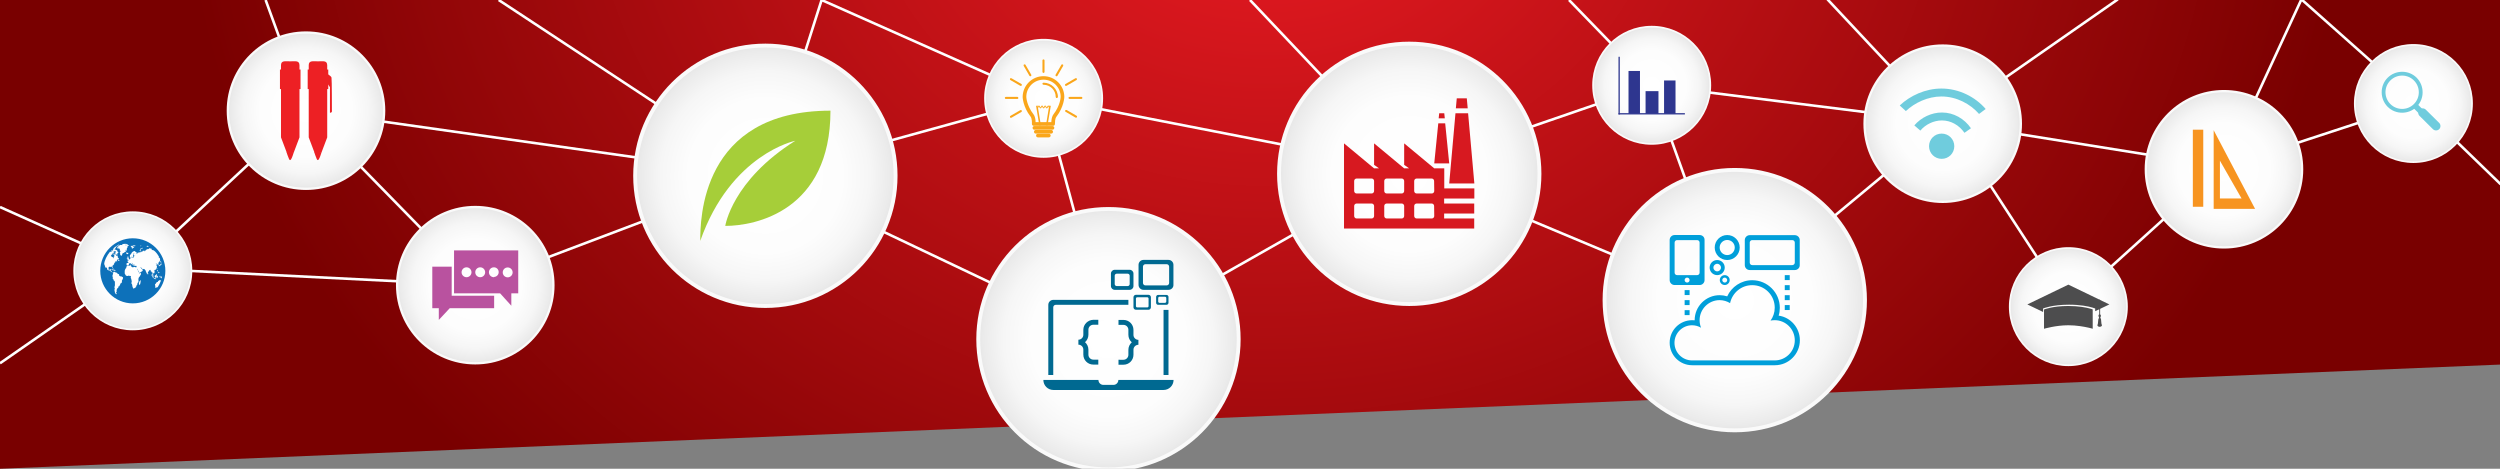 <?xml version="1.0" encoding="utf-8"?>
<!-- Generator: Adobe Illustrator 24.1.1, SVG Export Plug-In . SVG Version: 6.00 Build 0)  -->
<svg version="1.1" id="Layer_1" xmlns="http://www.w3.org/2000/svg" xmlns:xlink="http://www.w3.org/1999/xlink" x="0px" y="0px"
	 viewBox="0 0 1920 360" style="enable-background:new 0 0 1920 360;" xml:space="preserve">
<rect x="0" y="0" width="1920" height="360" fill="#808080" stroke="none"/>
<style type="text/css">
	.st0{fill:url(#SVGID_1_);}
	.st1{fill:none;stroke:#FFFFFF;stroke-width:2;stroke-miterlimit:10;}
	.st2{fill:url(#SVGID_2_);stroke:#FAFAFA;stroke-width:3;stroke-miterlimit:10;}
	.st3{fill:#A6CE39;}
	.st4{fill:url(#SVGID_3_);stroke:#FAFAFA;stroke-width:3;stroke-miterlimit:10;}
	.st5{fill:#006991;}
	.st6{fill:url(#SVGID_4_);stroke:#FAFAFA;stroke-width:3;stroke-miterlimit:10;}
	.st7{fill:#D71920;}
	.st8{fill:url(#SVGID_5_);stroke:#FAFAFA;stroke-width:3;stroke-miterlimit:10;}
	.st9{fill:#009FDA;}
	.st10{fill:url(#SVGID_6_);stroke:#FAFAFA;stroke-width:1.35;stroke-miterlimit:10;}
	.st11{fill:#FAA61A;}
	.st12{fill:url(#SVGID_7_);stroke:#FAFAFA;stroke-width:1.35;stroke-miterlimit:10;}
	.st13{fill:#2E368F;}
	.st14{fill:none;}
	.st15{fill:url(#SVGID_8_);stroke:#FAFAFA;stroke-width:1.8;stroke-miterlimit:10;}
	.st16{fill:#B9529F;}
	.st17{fill:url(#SVGID_9_);stroke:#FAFAFA;stroke-width:1.8;stroke-miterlimit:10;}
	.st18{fill:#6FCCDD;}
	.st19{fill:url(#SVGID_10_);stroke:#FAFAFA;stroke-width:1.35;stroke-miterlimit:10;}
	.st20{fill:#0D71BA;}
	.st21{fill:url(#SVGID_11_);stroke:#FAFAFA;stroke-width:1.35;stroke-miterlimit:10;}
	.st22{fill:#4D4D4E;}
	.st23{fill:url(#SVGID_12_);stroke:#FAFAFA;stroke-width:1.8;stroke-miterlimit:10;}
	.st24{fill:#F79420;}
	.st25{fill:url(#SVGID_13_);stroke:#FAFAFA;stroke-width:1.8;stroke-miterlimit:10;}
	.st26{fill:#ED2024;}
	.st27{fill:url(#SVGID_14_);stroke:#FAFAFA;stroke-width:1.35;stroke-miterlimit:10;}
</style>
<g>
	
		<radialGradient id="SVGID_1_" cx="972" cy="502.97" r="833.678" gradientTransform="matrix(1 0 0 -0.842 0 303.012)" gradientUnits="userSpaceOnUse">
		<stop  offset="0" style="stop-color:#ED1C24"/>
		<stop  offset="1" style="stop-color:#790000"/>
	</radialGradient>
	<path class="st0" d="M0,0h1920v280L0,360V0z"/>
</g>
<g>
	<line class="st1" x1="588" y1="135" x2="383" y2="0"/>
	<line class="st1" x1="105" y1="206" x2="0" y2="279"/>
	<line class="st1" x1="204" y1="0" x2="235" y2="85"/>
	<polyline class="st1" points="588,135 631,0 802,76 	"/>
	<line class="st1" x1="1082" y1="129" x2="960" y2="0"/>
	<polyline class="st1" points="1205,0 1268.5,65.5 1491.5,93.5 1708,128.2 1767.5,-0.5 1857.5,79.5 	"/>
	<polyline class="st1" points="1626.5,-0.5 1491.5,93.5 1403.5,-0.5 	"/>
	<line class="st1" x1="105" y1="206" x2="365" y2="219"/>
	<polyline class="st1" points="235,85 588,135 851,260 	"/>
	<polyline class="st1" points="805,76 1082,130 1328,233 	"/>
	<polyline class="st1" points="0,159 105,206 235,85 365.5,218.5 587.5,134.5 801.5,75.5 851.5,260.5 1082.5,129.5 1268.5,65.5 
		1328.5,232.5 1496.5,93.1 1588.5,234.5 1704.9,129.2 1856.5,79.5 1920.5,141.5 	"/>
</g>
<g>
	
		<radialGradient id="SVGID_2_" cx="587.8" cy="225" r="100" gradientTransform="matrix(1 0 0 -1 0 360)" gradientUnits="userSpaceOnUse">
		<stop  offset="0" style="stop-color:#FFFFFF"/>
		<stop  offset="0.592" style="stop-color:#FDFDFD"/>
		<stop  offset="0.805" style="stop-color:#F6F6F6"/>
		<stop  offset="0.956" style="stop-color:#EBEBEB"/>
		<stop  offset="1" style="stop-color:#E6E6E6"/>
	</radialGradient>
	<circle class="st2" cx="587.8" cy="135" r="100"/>
	<path class="st3" d="M610.8,108.1c-48.6,30.5-53.8,65.4-53.8,65.4c23.1,0,80.8-11.5,80.8-88.5c-100,0-100,84.6-100,100
		C561.3,118.2,610.8,108.1,610.8,108.1z"/>
</g>
<g>
	
		<radialGradient id="SVGID_3_" cx="851.3" cy="99.5" r="100" gradientTransform="matrix(1 0 0 -1 0 360)" gradientUnits="userSpaceOnUse">
		<stop  offset="0" style="stop-color:#FFFFFF"/>
		<stop  offset="0.592" style="stop-color:#FDFDFD"/>
		<stop  offset="0.805" style="stop-color:#F6F6F6"/>
		<stop  offset="0.956" style="stop-color:#EBEBEB"/>
		<stop  offset="1" style="stop-color:#E6E6E6"/>
	</radialGradient>
	<circle class="st4" cx="851.3" cy="260.5" r="100"/>
	<g>
		<path class="st5" d="M858.9,291.8c0,2.1-1.7,3.8-3.8,3.8h-7.7c-2.1,0-3.8-1.7-3.8-3.8h-42.3c0,4.2,3.4,7.7,7.7,7.7h84.6
			c4.2,0,7.7-3.4,7.7-7.7H858.9z"/>
		<path class="st5" d="M866.6,230.3h-57.7c-2.1,0-3.8,1.7-3.8,3.8V288h3.8v-52c0-1.1,0.9-1.9,1.9-1.9h55.8V230.3z"/>
		<rect x="893.6" y="238" class="st5" width="3.8" height="50"/>
		<path class="st5" d="M832,253.3v3.8c0,2.1-1.7,3.8-3.8,3.8v3.8c2.1,0,3.8,1.7,3.8,3.8v3.8c0,4.3,3.4,7.7,7.7,7.7h3.8v-3.8h-3.8
			c-2.1,0-3.8-1.7-3.8-3.8v-3.8c0-2.3-1-4.4-2.6-5.8c1.6-1.4,2.6-3.5,2.6-5.8v-3.8c0-2.1,1.7-3.8,3.8-3.8h3.8v-3.8h-3.8
			C835.5,245.7,832,249.1,832,253.3z"/>
		<path class="st5" d="M874.3,261c-2.1,0-3.8-1.7-3.8-3.8v-3.8c0-4.3-3.4-7.7-7.7-7.7H859v3.8h3.8c2.1,0,3.8,1.7,3.8,3.8v3.8
			c0,2.3,1,4.4,2.6,5.8c-1.6,1.4-2.6,3.5-2.6,5.8v3.8c0,2.1-1.7,3.8-3.8,3.8H859v3.8h3.8c4.3,0,7.7-3.4,7.7-7.7v-3.8
			c0-2.1,1.7-3.8,3.8-3.8V261L874.3,261z"/>
		<path class="st5" d="M872.4,226.4h9.6c1.1,0,1.9,0.9,1.9,1.9v7.7c0,1.1-0.9,1.9-1.9,1.9h-9.6c-1.1,0-1.9-0.9-1.9-1.9v-7.7
			C870.5,227.3,871.3,226.4,872.4,226.4z M872.4,229.3v5.8c0,0.5,0.4,1,1,1h7.7c0.5,0,1-0.4,1-1v-5.8c0-0.5-0.4-1-1-1h-7.7
			C872.8,228.3,872.4,228.8,872.4,229.3z"/>
		<path class="st5" d="M895.9,234.1h-6.5c-0.8,0-1.5-0.7-1.5-1.5V228c0-0.8,0.7-1.5,1.5-1.5h6.5c0.8,0,1.5,0.7,1.5,1.5v4.6
			C897.4,233.4,896.7,234.1,895.9,234.1z M895.7,231.6v-2.7c0-0.5-0.4-1-1-1h-4.2c-0.5,0-1,0.4-1,1v2.7c0,0.5,0.4,1,1,1h4.2
			C895.2,232.6,895.7,232.1,895.7,231.6z"/>
		<path class="st5" d="M867.6,222.6h-11.5c-1.6,0-2.9-1.3-2.9-2.9v-9.6c0-1.6,1.3-2.9,2.9-2.9h11.5c1.6,0,2.9,1.3,2.9,2.9v9.6
			C870.5,221.3,869.2,222.6,867.6,222.6z M867.6,218.2v-6.5c0-0.8-0.7-1.5-1.5-1.5h-8.5c-0.8,0-1.5,0.7-1.5,1.5v6.5
			c0,0.8,0.7,1.5,1.5,1.5h8.5C866.9,219.7,867.6,219,867.6,218.2z"/>
		<path class="st5" d="M897.4,222.6h-19.2c-2.1,0-3.8-1.7-3.8-3.8v-15.4c0-2.1,1.7-3.8,3.8-3.8h19.2c2.1,0,3.8,1.7,3.8,3.8v15.4
			C901.3,220.9,899.5,222.6,897.4,222.6z M897.9,217.3v-12.5c0-1.1-0.9-1.9-1.9-1.9h-16.3c-1.1,0-1.9,0.9-1.9,1.9v12.5
			c0,1.1,0.9,1.9,1.9,1.9H896C897,219.2,897.9,218.4,897.9,217.3z"/>
	</g>
</g>
<g>
	
		<radialGradient id="SVGID_4_" cx="1082.3" cy="226.5" r="100" gradientTransform="matrix(1 0 0 -1 0 360)" gradientUnits="userSpaceOnUse">
		<stop  offset="0" style="stop-color:#FFFFFF"/>
		<stop  offset="0.592" style="stop-color:#FDFDFD"/>
		<stop  offset="0.805" style="stop-color:#F6F6F6"/>
		<stop  offset="0.956" style="stop-color:#EBEBEB"/>
		<stop  offset="1" style="stop-color:#E6E6E6"/>
	</radialGradient>
	<circle class="st6" cx="1082.3" cy="133.5" r="100"/>
	<g>
		<path class="st7" d="M1132.3,152.4v-7.7h-23.1v-15.4h-7.7l-23.1-19.2v16.5l3.8,2.7h-3.8l-23.1-19.2v16.5l3.8,2.7h-3.8l-23.1-19.2
			v65.4h100v-7.7h-23.1V164h23.1v-7.7h-23.1v-3.8h23.2L1132.3,152.4L1132.3,152.4z M1055.3,165.9c0,1.1-0.9,1.9-1.9,1.9h-11.5
			c-1.1,0-1.9-0.9-1.9-1.9v-7.7c0-1.1,0.9-1.9,1.9-1.9h11.5c1.1,0,1.9,0.9,1.9,1.9V165.9z M1055.3,146.7c0,1.1-0.9,1.9-1.9,1.9
			h-11.5c-1.1,0-1.9-0.9-1.9-1.9V139c0-1.1,0.9-1.9,1.9-1.9h11.5c1.1,0,1.9,0.9,1.9,1.9V146.7z M1078.4,165.9c0,1.1-0.9,1.9-1.9,1.9
			H1065c-1.1,0-1.9-0.9-1.9-1.9v-7.7c0-1.1,0.9-1.9,1.9-1.9h11.5c1.1,0,1.9,0.9,1.9,1.9V165.9z M1078.4,146.7c0,1.1-0.9,1.9-1.9,1.9
			H1065c-1.1,0-1.9-0.9-1.9-1.9V139c0-1.1,0.9-1.9,1.9-1.9h11.5c1.1,0,1.9,0.9,1.9,1.9V146.7z M1101.5,165.9c0,1.1-0.9,1.9-1.9,1.9
			H1088c-1.1,0-1.9-0.9-1.9-1.9v-7.7c0-1.1,0.9-1.9,1.9-1.9h11.5c1.1,0,1.9,0.9,1.9,1.9L1101.5,165.9L1101.5,165.9z M1101.5,146.7
			c0,1.1-0.9,1.9-1.9,1.9H1088c-1.1,0-1.9-0.9-1.9-1.9V139c0-1.1,0.9-1.9,1.9-1.9h11.5c1.1,0,1.9,0.9,1.9,1.9L1101.5,146.7
			L1101.5,146.7z"/>
		<polygon class="st7" points="1117.8,87 1113,140.9 1132.3,140.9 1127.5,87 		"/>
		<polygon class="st7" points="1104.6,94.7 1101.5,125.5 1113,125.5 1109.9,94.7 		"/>
		<polygon class="st7" points="1109.6,90.9 1109.2,87 1105.3,87 1104.9,90.9 		"/>
		<polygon class="st7" points="1127.2,83.2 1126.5,75.5 1118.8,75.5 1118.1,83.2 		"/>
	</g>
</g>
<g>
	
		<radialGradient id="SVGID_5_" cx="1332.3" cy="129.5" r="100" gradientTransform="matrix(1 0 0 -1 0 360)" gradientUnits="userSpaceOnUse">
		<stop  offset="0" style="stop-color:#FFFFFF"/>
		<stop  offset="0.592" style="stop-color:#FDFDFD"/>
		<stop  offset="0.805" style="stop-color:#F6F6F6"/>
		<stop  offset="0.956" style="stop-color:#EBEBEB"/>
		<stop  offset="1" style="stop-color:#E6E6E6"/>
	</radialGradient>
	<circle class="st8" cx="1332.3" cy="230.5" r="100"/>
	<g>
		<path class="st9" d="M1382.3,261.3c0,10.6-8.6,19.2-19.2,19.2h-63.5c-9.6,0-17.3-7.7-17.3-17.3c0-9.6,7.7-17.3,17.3-17.3
			c0.7,0,1.3,0,1.9,0.1v-0.1c0-10.6,8.6-19.2,19.2-19.2c2,0,3.9,0.3,5.8,0.9c3.3-7.3,10.7-12.4,19.2-12.4c11.7,0,21.2,9.5,21.2,21.2
			c0,2.1-0.3,4.1-0.9,6C1375.2,243.7,1382.3,251.7,1382.3,261.3z M1363,245.9c-1.1,0-2.1,0.1-3.2,0.3c2-2.8,3.2-6.2,3.2-9.9
			c0-9.6-7.7-17.3-17.3-17.3c-8.4,0-15.3,5.9-17,13.8c-2.3-1.4-5.1-2.3-8-2.3c-8.5,0-15.4,6.9-15.4,15.4c0,2,0.4,4,1.1,5.8
			c-2-1.2-4.4-1.9-6.9-1.9c-7.4,0-13.5,6-13.5,13.5c0,7.4,6,13.5,13.5,13.5h63.5c8.5,0,15.4-6.9,15.4-15.4
			C1378.4,252.8,1371.5,245.9,1363,245.9z"/>
		<rect x="1293.8" y="238.2" class="st9" width="3.8" height="3.8"/>
		<rect x="1293.8" y="230.5" class="st9" width="3.8" height="3.8"/>
		<rect x="1293.8" y="222.8" class="st9" width="3.8" height="3.8"/>
		<rect x="1370.7" y="234.3" class="st9" width="3.8" height="3.8"/>
		<rect x="1370.7" y="226.7" class="st9" width="3.8" height="3.8"/>
		<rect x="1370.7" y="219" class="st9" width="3.8" height="3.8"/>
		<rect x="1370.7" y="211.3" class="st9" width="3.8" height="3.8"/>
		<path class="st9" d="M1305.3,180.5h-19.2c-2.1,0-3.8,1.7-3.8,3.8v30.8c0,2.1,1.7,3.8,3.8,3.8h19.2c2.1,0,3.8-1.7,3.8-3.8v-30.8
			C1309.2,182.2,1307.5,180.5,1305.3,180.5z M1295.7,217c-1.1,0-1.9-0.9-1.9-1.9c0-1.1,0.9-1.9,1.9-1.9c1.1,0,1.9,0.9,1.9,1.9
			C1297.6,216.2,1296.8,217,1295.7,217z M1303.4,211.3H1288c-1.1,0-1.9-0.9-1.9-1.9v-23.1c0-1.1,0.9-1.9,1.9-1.9h15.4
			c1.1,0,1.9,0.9,1.9,1.9v23.1C1305.3,210.4,1304.5,211.3,1303.4,211.3z"/>
		<path class="st9" d="M1328.4,215.1c0,2.1-1.7,3.8-3.8,3.8c-2.1,0-3.8-1.7-3.8-3.8s1.7-3.8,3.8-3.8
			C1326.7,211.3,1328.4,213,1328.4,215.1z M1324.6,213.2c-1.1,0-1.9,0.9-1.9,1.9s0.9,1.9,1.9,1.9c1.1,0,1.9-0.9,1.9-1.9
			S1325.6,213.2,1324.6,213.2z"/>
		<path class="st9" d="M1324.6,205.5c0,3.2-2.6,5.8-5.8,5.8s-5.8-2.6-5.8-5.8s2.6-5.8,5.8-5.8S1324.6,202.3,1324.6,205.5z
			 M1318.8,202.6c-1.6,0-2.9,1.3-2.9,2.9c0,1.6,1.3,2.9,2.9,2.9s2.9-1.3,2.9-2.9C1321.7,203.9,1320.4,202.6,1318.8,202.6z"/>
		<path class="st9" d="M1336.1,190.1c0,5.3-4.3,9.6-9.6,9.6s-9.6-4.3-9.6-9.6s4.3-9.6,9.6-9.6S1336.1,184.8,1336.1,190.1z
			 M1326.5,184.3c-3.2,0-5.8,2.6-5.8,5.8s2.6,5.8,5.8,5.8s5.8-2.6,5.8-5.8S1329.7,184.3,1326.5,184.3z"/>
		<path class="st9" d="M1378.4,207.4h-34.6c-2.1,0-3.8-1.7-3.8-3.8v-19.2c0-2.1,1.7-3.8,3.8-3.8h34.6c2.1,0,3.8,1.7,3.8,3.8v19.2
			C1382.3,205.7,1380.5,207.4,1378.4,207.4z M1378.4,201.7v-15.4c0-1.1-0.9-1.9-1.9-1.9h-30.8c-1.1,0-1.9,0.9-1.9,1.9v15.4
			c0,1.1,0.9,1.9,1.9,1.9h30.8C1377.5,203.6,1378.4,202.7,1378.4,201.7z"/>
	</g>
</g>
<g>
	
		<radialGradient id="SVGID_6_" cx="801.5" cy="284.5" r="45" gradientTransform="matrix(1 0 0 -1 0 360)" gradientUnits="userSpaceOnUse">
		<stop  offset="0" style="stop-color:#FFFFFF"/>
		<stop  offset="0.592" style="stop-color:#FDFDFD"/>
		<stop  offset="0.805" style="stop-color:#F6F6F6"/>
		<stop  offset="0.956" style="stop-color:#EBEBEB"/>
		<stop  offset="1" style="stop-color:#E6E6E6"/>
	</radialGradient>
	<circle class="st10" cx="801.5" cy="75.5" r="45"/>
	<g id="idea_1_">
		<g>
			<g>
				<path class="st11" d="M811.6,75.3c-0.5,0-0.8-0.4-0.8-0.8c0-5.2-4.2-9.4-9.4-9.4c-0.5,0-0.8-0.4-0.8-0.8c0-0.5,0.4-0.8,0.8-0.8
					c6.1,0,11.1,5,11.1,11.1C812.4,74.9,812,75.3,811.6,75.3z"/>
			</g>
		</g>
		<g>
			<g>
				<g>
					<polygon class="st11" points="804.5,96.4 803.3,96.2 805.8,81.1 807,81.3 					"/>
				</g>
				<g>
					<polygon class="st11" points="798.2,96.4 795.7,81.3 796.9,81.1 799.4,96.2 					"/>
				</g>
			</g>
			<g>
				<path class="st11" d="M806.3,83.2c-0.5,0-0.8-0.5-0.9-0.9c-0.1-0.2-0.2-0.5-0.3-0.5s-0.2,0.3-0.3,0.5c-0.2,0.4-0.4,0.9-0.9,0.9
					s-0.8-0.5-0.9-0.9c-0.1-0.2-0.2-0.5-0.3-0.5s-0.2,0.3-0.3,0.5c-0.2,0.4-0.4,0.9-0.9,0.9s-0.7-0.5-0.9-0.9
					c-0.1-0.2-0.2-0.5-0.3-0.5s-0.2,0.3-0.3,0.5c-0.2,0.4-0.4,0.9-0.9,0.9s-0.7-0.5-0.9-0.9c-0.1-0.2-0.2-0.5-0.3-0.5
					s-0.2,0.3-0.3,0.5c-0.2,0.4-0.4,0.9-0.9,0.9v-0.7c0.1,0,0.2-0.3,0.3-0.5c0.2-0.4,0.4-0.9,0.9-0.9s0.8,0.5,0.9,0.9
					c0.1,0.2,0.2,0.5,0.3,0.5s0.2-0.3,0.3-0.5c0.2-0.4,0.4-0.9,0.9-0.9s0.8,0.5,0.9,0.9c0.1,0.2,0.2,0.5,0.3,0.5s0.2-0.3,0.3-0.5
					c0.2-0.4,0.4-0.9,0.9-0.9s0.7,0.5,0.9,0.9c0.1,0.2,0.2,0.5,0.3,0.5s0.2-0.3,0.3-0.5c0.2-0.4,0.4-0.9,0.9-0.9s0.8,0.5,0.9,0.9
					c0.1,0.2,0.2,0.5,0.3,0.5V83.2L806.3,83.2z"/>
			</g>
		</g>
		<g>
			<path class="st11" d="M801.4,56c-0.5,0-0.8-0.4-0.8-0.8v-8.8c0-0.5,0.4-0.8,0.8-0.8c0.5,0,0.8,0.4,0.8,0.8v8.8
				C802.2,55.6,801.8,56,801.4,56z"/>
		</g>
		<g>
			<path class="st11" d="M811.4,58.6c-0.1,0-0.3,0-0.4-0.1c-0.4-0.2-0.5-0.7-0.3-1.1l4.4-7.6c0.2-0.4,0.7-0.5,1.1-0.3
				c0.4,0.2,0.5,0.7,0.3,1.1l-4.4,7.6C812,58.5,811.7,58.6,811.4,58.6z"/>
		</g>
		<g>
			<path class="st11" d="M818.7,66c-0.3,0-0.6-0.1-0.7-0.4c-0.2-0.4-0.1-0.9,0.3-1.1l7.6-4.4c0.4-0.2,0.9-0.1,1.1,0.3
				c0.2,0.4,0.1,0.9-0.3,1.1l-7.6,4.4C819,66,818.9,66,818.7,66z"/>
		</g>
		<g>
			<path class="st11" d="M830.5,76h-9.1c-0.5,0-0.8-0.4-0.8-0.8c0-0.5,0.4-0.8,0.8-0.8h9.1c0.5,0,0.8,0.4,0.8,0.8S831,76,830.5,76z"
				/>
		</g>
		<g>
			<path class="st11" d="M826.4,90.4c-0.1,0-0.3,0-0.4-0.1l-7.6-4.4c-0.4-0.2-0.5-0.7-0.3-1.1s0.7-0.5,1.1-0.3l7.6,4.4
				c0.4,0.2,0.5,0.7,0.3,1.1C826.9,90.3,826.6,90.4,826.4,90.4z"/>
		</g>
		<g>
			<path class="st11" d="M791.3,58.6c-0.3,0-0.6-0.2-0.7-0.4l-4.4-7.6c-0.2-0.4-0.1-0.9,0.3-1.1c0.4-0.2,0.9-0.1,1.1,0.3l4.4,7.6
				c0.2,0.4,0.1,0.9-0.3,1.1C791.6,58.6,791.5,58.6,791.3,58.6z"/>
		</g>
		<g>
			<path class="st11" d="M784,66c-0.1,0-0.3,0-0.4-0.1l-7.6-4.4c-0.4-0.2-0.5-0.7-0.3-1.1c0.2-0.4,0.7-0.5,1.1-0.3l7.6,4.4
				c0.4,0.2,0.5,0.7,0.3,1.1C784.5,65.8,784.3,66,784,66z"/>
		</g>
		<g>
			<path class="st11" d="M781.3,76h-8.8c-0.5,0-0.8-0.4-0.8-0.8c0-0.5,0.4-0.8,0.8-0.8h8.8c0.5,0,0.8,0.4,0.8,0.8
				C782.1,75.7,781.8,76,781.3,76z"/>
		</g>
		<g>
			<path class="st11" d="M776.4,90.5c-0.3,0-0.6-0.1-0.7-0.4c-0.2-0.4-0.1-0.9,0.3-1.1l7.6-4.4c0.4-0.2,0.9-0.1,1.1,0.3
				c0.2,0.4,0.1,0.9-0.3,1.1l-7.6,4.4C776.7,90.4,776.5,90.5,776.4,90.5z"/>
		</g>
		<g>
			<g>
				<path class="st11" d="M808.8,96.6L808.8,96.6h-14.9c-0.8,0-1.4-0.6-1.4-1.4c0-0.1,0-0.1,0-0.2c0.1-1,0-4.1-1-5.4
					c-6-7.7-6.1-15.1-6.1-15.1c0-8.8,7.2-16,16-16s16,7.2,16,16c0,0.1-0.2,7.5-6.1,15.2c-1.1,1.4-1.1,4.5-1.1,5.3c0,0.1,0,0.2,0,0.2
					C810.2,96,809.6,96.6,808.8,96.6z M793.9,93.8c-0.8,0-1.3,0.6-1.4,1.2C792.6,94.3,793.2,93.8,793.9,93.8z M809,93.8
					c0.2,0,0.4,0.1,0.5,0.2C809.4,94,809.2,93.9,809,93.8z M795.3,93.8h12.1c0-0.6,0.1-1.2,0.1-1.2c0.2-2,0.7-3.6,1.5-4.7
					c5.4-6.9,5.6-13.4,5.6-13.5c0-7.3-5.9-13.2-13.2-13.2s-13.2,5.9-13.2,13.2c0,0.1,0.2,6.6,5.6,13.5c0.8,1.1,1.3,2.7,1.5,4.7
					C795.3,92.7,795.3,93.2,795.3,93.8z"/>
			</g>
			<g>
				<path class="st11" d="M808.3,99.6h-13.9c-0.8,0-1.4-0.6-1.4-1.4s0.6-1.4,1.4-1.4h13.9c0.8,0,1.4,0.6,1.4,1.4
					S809.1,99.6,808.3,99.6z"/>
			</g>
			<g>
				<path class="st11" d="M807.3,102.6h-11.8c-0.8,0-1.4-0.6-1.4-1.4s0.6-1.4,1.4-1.4h11.8c0.8,0,1.4,0.6,1.4,1.4
					S808.1,102.6,807.3,102.6z"/>
			</g>
			<g>
				<path class="st11" d="M805.5,105.5h-8.4c-0.8,0-1.4-0.6-1.4-1.4s0.6-1.4,1.4-1.4h8.4c0.8,0,1.4,0.6,1.4,1.4
					S806.3,105.5,805.5,105.5z"/>
			</g>
		</g>
	</g>
</g>
<g>
	
		<radialGradient id="SVGID_7_" cx="1268.5" cy="294.5" r="45" gradientTransform="matrix(1 0 0 -1 0 360)" gradientUnits="userSpaceOnUse">
		<stop  offset="0" style="stop-color:#FFFFFF"/>
		<stop  offset="0.592" style="stop-color:#FDFDFD"/>
		<stop  offset="0.805" style="stop-color:#F6F6F6"/>
		<stop  offset="0.956" style="stop-color:#EBEBEB"/>
		<stop  offset="1" style="stop-color:#E6E6E6"/>
	</radialGradient>
	<circle class="st12" cx="1268.5" cy="65.5" r="45"/>
	<g>
		<rect x="1250.7" y="54.5" class="st13" width="8.8" height="32.9"/>
		<rect x="1263.8" y="70" class="st13" width="9.9" height="17.4"/>
		<rect x="1278" y="61.8" class="st13" width="8.8" height="25.6"/>
		<g>
			<g>
				<line class="st14" x1="1243" y1="87.4" x2="1294" y2="87.4"/>
				<rect x="1243" y="86.9" class="st13" width="51" height="1"/>
			</g>
			<g>
				<line class="st14" x1="1243" y1="87.4" x2="1243" y2="43.1"/>
				<rect x="1243" y="43.6" class="st13" width="1" height="44.3"/>
			</g>
		</g>
	</g>
</g>
<g>
	
		<radialGradient id="SVGID_8_" cx="365" cy="141" r="60" gradientTransform="matrix(1 0 0 -1 0 360)" gradientUnits="userSpaceOnUse">
		<stop  offset="0" style="stop-color:#FFFFFF"/>
		<stop  offset="0.592" style="stop-color:#FDFDFD"/>
		<stop  offset="0.805" style="stop-color:#F6F6F6"/>
		<stop  offset="0.956" style="stop-color:#EBEBEB"/>
		<stop  offset="1" style="stop-color:#E6E6E6"/>
	</radialGradient>
	<circle class="st15" cx="365" cy="219" r="60"/>
	<g>
		<g>
			<g>
				<g>
					<polygon class="st16" points="337,245.7 345.4,236.7 379.5,236.7 379.5,227.1 348.6,227.1 346.9,227.1 346.9,225.4 
						346.9,204.8 332,204.8 332,236.7 337,236.7 					"/>
					<path class="st16" d="M384.1,225.3l8.6,9.5v-9.5h5.3v-33h-49.3v12.4v20.6h30.9H384.1z M389.9,205.4c2.1,0,3.8,1.7,3.8,3.8
						s-1.7,3.8-3.8,3.8c-2.1,0-3.8-1.7-3.8-3.8C386.1,207.1,387.8,205.4,389.9,205.4 M358.3,212.9c-2.1,0-3.8-1.7-3.8-3.8
						s1.7-3.8,3.8-3.8c2.1,0,3.8,1.7,3.8,3.8C362.1,211.2,360.4,212.9,358.3,212.9 M368.8,212.9c-2.1,0-3.8-1.7-3.8-3.8
						s1.7-3.8,3.8-3.8c2.1,0,3.8,1.7,3.8,3.8C372.6,211.2,370.9,212.9,368.8,212.9 M379.3,212.9c-2.1,0-3.8-1.7-3.8-3.8
						s1.7-3.8,3.8-3.8c0.1,0,0.1,0,0.2,0c2,0.1,3.5,1.7,3.5,3.7s-1.6,3.6-3.5,3.7C379.5,212.9,379.4,212.9,379.3,212.9"/>
				</g>
			</g>
		</g>
	</g>
</g>
<g>
	
		<radialGradient id="SVGID_9_" cx="1492" cy="265" r="60" gradientTransform="matrix(1 0 0 -1 0 360)" gradientUnits="userSpaceOnUse">
		<stop  offset="0" style="stop-color:#FFFFFF"/>
		<stop  offset="0.592" style="stop-color:#FDFDFD"/>
		<stop  offset="0.805" style="stop-color:#F6F6F6"/>
		<stop  offset="0.956" style="stop-color:#EBEBEB"/>
		<stop  offset="1" style="stop-color:#E6E6E6"/>
	</radialGradient>
	<circle class="st17" cx="1492" cy="95" r="60"/>
	<g>
		<path class="st18" d="M1491.2,102.6c-5.4,0-9.7,4.3-9.7,9.7c0,5.4,4.3,9.7,9.7,9.7c5.4,0,9.7-4.3,9.7-9.7
			C1500.9,106.9,1496.6,102.6,1491.2,102.6z"/>
		<path class="st18" d="M1491.4,86.4c-8,0-16,3.8-21.2,9.9l4.6,4c4.1-4.8,10.3-7.8,16.6-7.8c7,0,13.3,3.7,17.3,9.5l5-3.5
			C1508.6,91.1,1500.4,86.4,1491.4,86.4z"/>
		<path class="st18" d="M1491,68c-12.2,0-24,5.4-32,13l4.7,4.3c6.8-6.4,16.9-11.2,27.3-11.2c11.6,0,22.2,5.7,28.9,13.4l5.1-3.8
			C1517.1,74.5,1504.6,68,1491,68z"/>
	</g>
</g>
<g>
	
		<radialGradient id="SVGID_10_" cx="102" cy="152" r="45" gradientTransform="matrix(1 0 0 -1 0 360)" gradientUnits="userSpaceOnUse">
		<stop  offset="0" style="stop-color:#FFFFFF"/>
		<stop  offset="0.592" style="stop-color:#FDFDFD"/>
		<stop  offset="0.805" style="stop-color:#F6F6F6"/>
		<stop  offset="0.956" style="stop-color:#EBEBEB"/>
		<stop  offset="1" style="stop-color:#E6E6E6"/>
	</radialGradient>
	<circle class="st19" cx="102" cy="208" r="45"/>
	<g>
		<path class="st20" d="M102,183c-13.8,0-25,11.2-25,25s11.2,25,25,25s25-11.2,25-25S115.8,183,102,183z M123.6,215.4
			c-0.1,0-0.1,0-0.1,0.2c0,0.1,0,0.1,0,0.2c-0.6,1.6-1.4,3.2-2.3,4.6c-0.2,0.1-0.3,0.2-0.4,0.3c-0.6-0.1-0.7,0.2-1.1,0.4
			c-0.2,0-0.2-0.2-0.5-0.2c-0.1-0.4,0.1-0.6,0.1-1c0-0.2-0.1-0.4-0.2-0.4c0.2-0.4,0-0.9-0.1-1.3c0.1-0.2,0.4-0.1,0.6-0.3
			c0.3-0.1,0.2-0.7,0.4-0.9c0.2-0.2,0.1,0,0.3,0.1c0.2,0,0-0.5,0.2-0.5s0.4-0.2,0.6,0c0.3-0.1,0.2-0.5,0.3-0.8
			c0.2-0.1,0.5-0.2,0.8-0.3c0.2,0,0-0.4,0.2-0.4c0.4,0.2,1,0,1.4,0.2C123.7,215.3,123.6,215.4,123.6,215.4z M84.4,193.4
			c0.1,0,0.2,0.1,0.3,0.1c0.3,0,0.3-0.4,0.7-0.4c0,0.2,0,0.4,0.2,0.4c0.2-0.2,0.3-0.9,0-1c-0.1-0.3,0.1-0.2,0.1-0.4
			c0.4-0.1,0.3,0.2,0.6,0.2c0.1,0.4,0.4,0.6,0.6,0.8c0.1,0.3-0.3,0.3-0.1,0.5c0.1-0.2,0.3-0.4,0.4-0.6c0-0.2-0.3,0-0.4-0.1
			c-0.5-0.5,0-1.4,0.4-1.7c0.2,0,0.3,0.2,0.3,0.5c0.1-0.3,0.7-0.5,0.7,0.1c0.3,0,0.4-0.1,0.8-0.1c0,0.2,0.3,0.2,0.2,0.4
			c0.2,0,0.5,0,0.7,0c0,0.4,0.2,0.4,0.3,0.6c0,0.2-0.2,0.2-0.2,0.4c0.2,0.1,0.4,0.2,0.7,0.3c0.1,0.1,0,0.3,0.2,0.3
			c0,0.2-0.1,0.3-0.1,0.5c-0.3-0.1-0.3,0.1-0.2,0.4c-0.2-0.1-0.3-0.3-0.6-0.4c0,0.3,0.2,0.3,0.2,0.5c0,0.5-0.2,0.5-0.1,1
			c-0.6-0.1-0.8-0.6-1.3-0.9c-0.3,0-0.6,0-0.8-0.2c0.1-0.6,0.9-0.4,1-1.1c0-0.4-0.4-0.2-0.3-0.6c-0.2,0.1-0.5-0.3-0.6,0
			c-0.1-0.2-0.4-0.2-0.7-0.2c0.1,0.1,0.3,0.1,0.4,0.3c-0.1,0.2-0.1,0.5-0.1,0.9c-0.3,0.2-0.6,0.2-1.1,0.4c0,0.2,0.1,0.2,0.1,0.4
			c-0.4,0-0.5,0.4-0.7,0.7c-0.3,0.2-0.4,0.5-0.6,0.6c0,0.1,0,0.3-0.2,0.3c0,0.3,0.4,0.2,0.2,0.6c0.4,0.1,0.6,0.4,0.8,0.6
			c0.2,0,0.2-0.2,0.3,0.1c0.2,0,0.2-0.3,0.3-0.1c0.1,0.4,0.1,0.8,0.3,1.1c0.1-0.4,0.1-0.9,0.4-1.1c0-0.1-0.2,0.1-0.3-0.2
			c0.1-0.3,0.3,0,0.5,0c-0.1-0.7,0.2-1.2,0.1-2.1c0.2,0.1,0.2-0.1,0.4-0.1c0.2,0,0.2,0.3,0.4,0.1c0.4,0.1,0.3,0.5,0.7,0.3
			c0,0.3,0,0.6,0,0.9c0,0.2,0.4,0,0.5,0.1c0.2,0,0-0.3,0.1-0.4c0.4,0,0.3,0.7,0.6,0.9c0,0.2,0,0.3-0.1,0.4c0,0.4,0.4,0.4,0.4,0.8
			c0.2,0,0.2-0.2,0.4,0c0,0.6,0,0.6,0,1.2c0.1,0.2,0.2,0.5,0.5,0.5c-0.2,0.2,0,0.4,0,0.6c-0.2,0.1-0.5-0.2-0.5,0
			c-0.1,0-0.1-0.2-0.1-0.4c-0.3-0.1-0.3,0.2-0.6,0.1c0.1-0.5,0.5-0.8,0.7-1.3c-0.3-0.2-0.7,0.6-1.1,0.3c-0.1,0.3,0.1,0.2,0.1,0.4
			c-0.2,0.1-0.4,0.1-0.5,0.4c0,0.4,0.3,0.3,0.5,0.4c-0.2,0.3-0.5,0.4-0.8,0.5c0-0.2,0.2-0.1,0.1-0.4c-0.4,0.2-0.8,0.3-1.1,0.5
			c-0.1,0.3,0.2,0.3,0.2,0.5c-0.3,0.1-0.5,0.2-0.8,0.4c0.1,0.6-0.3,0.5-0.1,1c-0.1,0.1-0.2,0.1-0.4,0.1c0.1,0.3,0.1,0.3,0,0.5
			c-0.5,0.1-0.9,0.5-1,1.1c0,0.2,0.1,0.3,0.2,0.4c-0.1,0.3-0.1,0.4,0,0.9c-0.4,0-0.6-0.3-0.5-0.8c-0.1-0.4-0.6-0.2-0.9-0.3
			c-0.1,0-0.1,0.1-0.1,0.3c-0.4,0-0.5-0.3-0.9-0.3c-0.3,0.1-0.4,0.3-0.7,0.4c0.2,0.7-0.4,2.3,0.6,2.2c0.2-0.1,0.2-0.5,0.3-0.7
			c0.4,0,0.4,0,0.8,0c0.1,0.6-0.2,0.8-0.2,1.2c0.3,0.2,0.8,0,0.9,0.4c0.1,0.6-0.2,1,0,1.4c0.3,0,0.3-0.3,0.5-0.4
			c0.2,0,0.3,0.2,0.3,0.4c0.2-0.3,0.5-0.4,0.6-0.8c0.2,0,0.3-0.1,0.4-0.3c0.2,0.1,0.2,0.3,0.4,0.4c0.2,0,0.1-0.3,0.3-0.3
			c0.1,0.4,0.4,0.4,0.5,0.7c0.1,0,0.1-0.1,0.2-0.2c0.4,0.1,0.7,0.4,1.1,0.5c0,0.4,0.2,0.6,0.5,0.8c0.7-0.4,1.1,0.7,0.9,1.2
			c0,0.2,0.3,0.2,0.5,0.2c0,0.4,0.6,0.2,0.7,0.4c0.2,0,0.4,0,0.5,0c0.3,0.1,0.6,0.2,0.7,0.5c0.2,0,0.2-0.3,0.4-0.1
			c0.1,0.2,0.2,0.5,0.2,0.8c0,0.2-0.1,0.3-0.1,0.5c-0.2,0.1,0,0.3-0.2,0.5c-0.1,0.2-0.3,0.3-0.3,0.6c-0.1,0-0.1,0.1-0.2,0.1
			c0,0.2,0,0.4-0.1,0.4c0.2,0.6-0.1,1.1-0.2,1.7c-0.3,0.1-0.3,0.1-0.7,0.3c-0.1,0.2-0.2,0.4-0.4,0.5c0,0.2,0,0.4,0,0.6
			c-0.2,0.3-0.5,0.4-0.5,0.9c-0.2,0-0.3,0.2-0.3,0.4c-0.1,0-0.2,0-0.2,0.1c-0.2,0-0.4,0-0.6,0c0,0.3,0.2,0.5,0.2,0.9
			c-0.3,0.1-0.4,0.4-0.8,0.4c-0.1,0.3-0.1,0.8-0.6,0.6c0.5,0.1,0.2,1,0,1.2c0,0.3,0.3,0.2,0.2,0.5c0,0.2-0.1,0.3-0.3,0.4
			c0,0.3-0.3,0.4-0.2,0.8c-0.1,0.3,0.3,0.1,0.2,0.4c0.1,0.2,0.3,0.3,0.5,0.4c-0.1,0.3-0.6,0.1-0.8,0.2c-0.1-0.1-0.3-0.2-0.4-0.3l0,0
			c0-0.2-0.1-0.2-0.1-0.4c-0.3-0.2-0.2-0.7-0.5-0.9c0.2-0.5-0.1-0.8-0.2-1.4c0.2-0.3-0.1-0.5,0.1-0.7c0.1-0.3-0.2-0.1-0.1-0.4
			c0.1-0.2,0.4-0.2,0.4-0.6c-0.1-0.2-0.3,0.2-0.4-0.1c0.2-0.6,0-1.6,0.4-1.9c0.1-0.6-0.2-1,0-1.4c0-0.2,0-0.3-0.2-0.4
			c0.1-0.1,0.1-0.3,0.2-0.4c0-0.6-0.2-0.9-0.4-1.3c-0.5-0.1-0.6-0.5-0.8-0.8c-0.1-0.3,0.1-0.2,0.1-0.4c-0.4-0.2-0.7-0.4-0.7-1.2
			c0.1-0.1,0.3,0,0.4-0.2c-0.2-0.2-0.4-0.2-0.5-0.4c0.3-0.3-0.1-0.6,0-1.2c0.1-0.3,0.3-0.4,0.3-0.9c-0.1-0.2,0.2-0.2,0.2-0.4
			c-0.1-0.3-0.2-0.5-0.2-0.8c-0.2,0-0.1,0.2-0.2,0.4c-0.4-0.1-0.5-0.6-0.9-0.6c0-0.1,0-0.2,0-0.3c-0.2-0.1-0.3-0.2-0.4-0.5
			c-0.2,0-0.3-0.2-0.6-0.1c-0.1-0.2-0.2-0.4-0.3-0.6c-0.8,0.2-1.1-0.3-1.8-0.5c-0.2-0.4-0.4-0.7-0.3-1.3c-0.2-0.3-0.4-0.5-0.6-0.7
			c0-0.1,0-0.3-0.1-0.3c0,0.5,0.2,0.4,0.1,0.8c-0.2,0.1-0.2-0.2-0.5-0.1c-0.1-0.3-0.2-0.8-0.5-0.9c0-0.1,0-0.3,0.1-0.3
			c-0.3-0.3-0.3-0.9-0.5-1.3c-0.1-0.1-0.1-0.1-0.2-0.2C80.2,200,82,196.4,84.4,193.4z M87.2,190.6c1.3-1.1,2.7-2,4.1-2.8
			c0,0.1,0.2,0,0.2,0.2c-0.1,0.5-0.6,0.3-0.9,0.4c-0.2,0,0.1,0.2,0,0.4c-0.3,0-0.4,0.1-0.5,0.4c-0.5-0.1-0.5,0.3-0.9,0.4
			c0.1,0.6-0.4,0.5-0.4,1c-0.2,0-0.4,0-0.5,0c-0.1,0.2,0.4-0.1,0.3,0.2c0,0.2-0.1,0.3-0.3,0.3c-0.2,0.7-0.9,0.2-1.5,0.3
			c0-0.1,0-0.2-0.1-0.2c0.1-0.1,0.2-0.2,0.3-0.3c0.2,0.1,0.5,0.2,0.7,0.1C87.6,190.7,87.4,190.6,87.2,190.6z M122.2,197.4
			c-0.1,0.1-0.2,0.2-0.3,0.4c0.1,0.4,0.4,0.2,0.6,0.1c0.1,0.3,0.3,0.5,0.4,0.8c0,0.4,0.1,0.9,0,1.4c-0.3,0.3-0.4,0.7-0.6,1.2
			c-0.2,0.1-0.5,0.2-0.6,0.4c-0.2,0.7,0.2,1.7-0.2,2.1c-0.2-0.1-0.5-0.2-0.4-0.7c-0.1-0.3-0.4-0.3-0.5-0.6c-0.5,0,0.1,0.4-0.2,0.5
			c0,0.2-0.1,0.2-0.2,0.2c0.1,0.3-0.1,0.2-0.1,0.4c0,0.3,0.2,0.3,0.3,0.5c0,0.3,0.1,0.5,0.2,0.5c-0.2,0.2-0.1,0.9-0.2,1.2
			c-0.1,0-0.1,0.1-0.2,0.1c-0.1,0.6-0.4,0.9-0.7,1.3c-0.4,0-0.8,0-0.8,0.4c0.1,0,0.2,0,0.3,0.1c-0.1,0.2-0.1,0.5-0.3,0.5
			c0.1,1.1-0.1,1.9-0.8,2c0-0.2,0-0.3-0.1-0.4c-0.3-0.1-0.4-0.4-0.6-0.6c-0.3,0-0.1,0.5-0.1,0.8c0.1,0.3,0.3,0.5,0.5,0.6
			c0,0.5,0.4,0.7,0.4,1.3c-0.4-0.3-0.8-0.7-1.1-1.1c0.1-0.4-0.1-0.5-0.2-0.7c-0.1-0.3,0.1-0.3,0.2-0.4c0-0.3-0.2-0.4-0.4-0.5
			c0.1-0.3,0-0.3,0.1-0.5c-0.2-0.2-0.7,0-0.8-0.3c-0.1-0.3,0.1-0.2,0.1-0.4c-0.3-0.1-0.3-0.6-0.5-0.8c-0.3,0-0.5,0.2-0.7,0.4
			c-0.1,0.3-0.4,0.3-0.4,0.7c-0.2-0.1-0.1,0.3-0.4,0.2c0,0.1,0,0.2,0,0.4c-0.1,0-0.2,0-0.3,0c0.1,0.8-0.2,1.1-0.3,1.7
			c-0.2,0-0.4,0-0.5-0.1c0-0.2,0-0.4,0-0.5c-0.1-0.3-0.2-0.5-0.4-0.6c-0.1-0.4-0.2-0.9-0.5-1.2c0.1-0.3-0.1-0.3-0.1-0.6
			c-0.1-0.1-0.4-0.1-0.5-0.3c0-0.1,0-0.2,0.2-0.2c-0.3-0.1-0.5-0.5-1-0.4c-0.2,0-0.2-0.1-0.2-0.2c-0.3,0-0.4,0.3-0.8,0.3
			c0.1-0.3-0.1-0.3-0.2-0.4c-0.8,0.1-0.6-0.9-1.1-1.2c-0.1,0-0.2,0.1-0.3,0.2c0.2,0.1,0.1,0.4,0.4,0.4c0,0.5,0.2,0.6,0.3,0.9
			c0.1-0.2,0.3-0.2,0.6-0.2c-0.1,0.6,0.3,0.6,0.5,0.9c0,0.3-0.3,0.3-0.2,0.7c-0.3,0.1-0.4,0.4-0.8,0.4c-0.1,0,0,0.3-0.2,0.4
			c-0.6,0.1-1,0.5-1.5,0.7c-0.4-0.3-0.4-0.9-0.5-1.2c-0.3-0.4-0.5-0.9-0.8-1.3c0.1-0.2-0.1-0.6-0.3-0.8c-0.1,0,0.1,0.4,0,0.7
			c0.1,0.2,0.3,0.3,0.5,0.5c-0.1,0.7,0.4,0.6,0.3,1.2c0.3,0.3,0.6,0.5,0.7,1.2c0.2,0,0.5,0,0.7,0c0.3,0,0.3-0.3,0.6-0.3
			c0.2,0.2,0.1,0.7,0.1,1c-0.4,0.6-0.7,1.3-1.1,1.9c-0.2,0.1-0.4,0.3-0.5,0.5c-0.1,0.4-0.2,0.8-0.4,1.2c0.1,0.7,0.1,1.8,0,2.5
			c-0.6,0.4-0.9,1-0.9,2.1c-0.3-0.1-0.3,0.1-0.5,0.2c0.1,0.4-0.1,0.5-0.1,0.8c-0.3,0.2-0.6,0.6-0.7,1.1c-0.7,0.2-1,0.7-1.8,0.7
			c-0.3-0.5-0.3-1.3-0.7-1.8c0-0.3,0-0.5,0-0.8c-0.1-0.6-0.4-1.1-0.7-1.4c0.2-0.4,0.1-1.1,0.3-1.5c-0.1-0.4-0.1-0.9-0.3-1.2
			c0.1-0.6-0.2-1-0.5-1.4c0-0.6,0.2-0.9,0.2-1.6c-0.3-0.1-0.3,0.1-0.5,0.2c-0.3,0-0.4-0.2-0.8-0.2c-0.1-0.1,0-0.3-0.2-0.4
			c-0.3,0-0.3,0.3-0.5,0.4c-0.4,0-0.8,0-1.1,0.1c-0.5-0.1-0.7-0.5-1.1-0.7c-0.1-0.5-0.3-0.9-0.6-1.2c0-0.8,0-1.5,0-2.3
			c0.2-0.3,0.4-0.6,0.4-1.2c0.2-0.2,0.6-0.5,0.7-0.7c0.2-0.4,0.1-0.9,0.3-1.3c0.2-0.2,0.5-0.2,0.5-0.5c0.2,0,0.4,0.1,0.5,0.3
			c0.3-0.3,0.8-0.4,1.4-0.4c0.3-0.2,0.7-0.3,1.1-0.3c0.1,0.1,0.1,0.3-0.1,0.4c0.1,0.2,0.2,0.2,0.2,0.5c0.3,0.5,1,0.5,1.4,0.9
			c0.2-0.1,0.2-0.5,0.4-0.5c0.7,0,1.4,0.1,2,0.4c0.3-0.1,0.2-0.7,0.4-0.8c0-0.2,0-0.4,0-0.5c-0.4-0.1-0.1,0.5-0.4,0.4
			c-0.4,0,0.1-0.3-0.2-0.4c-0.2,0.2-0.7,0.2-1,0c-0.1-0.1-0.1-0.4-0.2-0.4c0.1-0.4,0-0.4,0.1-0.7c-0.1,0-0.1,0-0.2,0
			c-0.2,0.3,0.1,0.8-0.1,1.1c0.3,0,0.4,0,0.4,0.4c-0.2-0.2-0.4,0-0.5-0.3c0,0,0.1,0,0.1-0.1c-0.2,0-0.4,0-0.5-0.1c0-0.2,0-0.4,0-0.5
			s-0.1-0.2-0.1-0.4c0-0.1-0.1-0.3-0.2-0.4c-0.3-0.4-0.7-0.6-0.9-1c-0.2,0.7,0.7,0.8,0.9,1.2c-0.1,0.3-0.2-0.3-0.4,0
			c0,0.1,0.2,0.1,0.2,0.3c-0.2,0.2-0.4,0.2-0.4,0.6c-0.1-0.2-0.4-0.1-0.4-0.4c0.2,0,0.4,0,0.4-0.2c-0.1-0.4-0.3-0.5-0.7-0.5
			c-0.1-0.1-0.1-0.3-0.2-0.4c0,0.5,0.3,0.9-0.2,1c-0.1-0.4-0.2-1,0-1.3c-0.3,0-0.4,0.3-0.8,0.1c-0.4,0-0.3,0.6-0.7,0.7
			c0.1,0.6-0.2,0.9-0.4,1.2c-0.3-0.2-0.3-0.2-0.6,0c-0.2-0.1-0.3-0.3-0.7-0.2c0.1-0.4-0.1-0.5-0.2-0.8c0.3,0,0.1-0.7,0.2-1
			c0.5,0.1,0.8-0.2,1.1,0c0.2,0,0.2-0.2,0.2-0.4c0-0.4-0.3-0.3-0.3-0.7c-0.2,0-0.4,0-0.5-0.1c0-0.3,0.2-0.3,0.4-0.4
			c0.2-0.1,0.3-0.4,0.6-0.4c0.1,0,0.1-0.1,0.1-0.2c-0.5,0-0.8,0-1.2,0.1c0-0.3,0.3-0.2,0.4-0.3c-0.1-0.2-0.2-0.4-0.2-0.8
			c0.1,0.1,0.4-0.1,0.4-0.4c-0.1,0-0.2,0-0.4-0.2c0-0.5,0.1-0.7,0.1-1.2c0.2-0.1,0.3-0.2,0.6-0.2c0,0.2-0.1,0.3-0.2,0.4
			c0.1,0.1,0.2,0.2,0.3,0.3c-0.3,0.5,0.3,0.5,0.2,1.1c0.1,0.1,0.2,0.2,0.3,0.3c-0.3,0.3-0.2,0.5-0.3,0.9c0.4,0.1,0.1-0.6,0.5-0.4
			c-0.1-0.3,0.1-0.4,0.2-0.5c0.2,0,0.4-0.2,0.7-0.2c0-0.1,0-0.3-0.2-0.3c0-0.3,0.1-0.4,0.3-0.6c-0.1-0.2-0.5,0-0.6-0.3
			c0-0.4,0-0.8-0.1-1c0.2-0.4,0.2-1,0.7-1c0-0.1,0-0.2,0-0.4c0.1,0,0.2,0,0.2,0.1c0.2-0.3,0.4-0.6,0.5-1c0.3-0.3,0.6-0.6,0.9-0.9
			c0.1,0,0.2-0.1,0.2,0c0.2-0.2,0.4-0.4,0.6-0.5c0.2,0,0.5,0,0.7,0c0.2,0.1,0.3,0.3,0.4,0.5c0.3,0,0.5,0.1,0.6,0.4
			c0.5,0,1.1,0.3,0.9,0.9c0.5,0.1,0.5-0.4,0.5-0.9c0.1,0.1,0.3,0.1,0.5,0.1c0,0.2,0,0.4,0,0.5c0.4-0.1,0.6-0.5,0.9-0.6
			c0.5,0,0.8-0.1,1.1,0c0.1-0.4-0.4-0.1-0.3-0.5c0.5,0,0.5,0.2,1,0.2c0.3-0.3,0.6-0.6,0.8-1c0.4-0.1,0.3,0.2,0.5,0.4
			c0.3,0.1,0.2-0.3,0.5-0.3c0,0.2,0,0.4,0.1,0.5c0.2,0,0.2-0.3,0.2-0.5c0.4-0.1,0.5,0.3,0.8,0.4c0.1-0.4-0.4-0.2-0.4-0.5
			c-0.1-0.3,0.3-0.1,0.5-0.2c0.2,0,0.1-0.3,0.2-0.4c0.3,0,0.3-0.2,0.5-0.3c0.4,0,0.7-0.1,0.9-0.4c0.2-0.1,0.2,0.2,0.3,0.3
			c0.3,0,0.2-0.4,0.5-0.3c0-0.3,0.1-0.5,0.2-0.6c0.3,0,0.3,0.3,0.5,0.4c0.3,0,0.7,0,0.9-0.1c0.1,0.3,0.4,0.4,0.5,0.6
			c0,0.3-0.2,0.3-0.2,0.5c0.4-0.1,0.6,0.1,0.8,0.2c0.1,0,0.2,0,0.3,0c0.2,0.1,0.3,0.2,0.6,0.2C119.7,193.4,121.1,195.3,122.2,197.4z
			 M123.9,201.5C123.9,201.5,123.9,201.6,123.9,201.5c-0.2,0.1-0.1-0.2-0.3-0.2c-0.3-0.1-0.3,0.4-0.5,0.2c0-0.4,0.1-0.6,0.1-1
			c0.1,0,0.3,0.1,0.4,0.1C123.7,200.9,123.8,201.2,123.9,201.5z M121.2,209.5c0.1-0.2,0.2-0.4,0.5-0.3c0-0.2,0-0.5,0.1-0.6
			c0.2,0,0.3,0.2,0.3,0.4c0.1,0.2,0.5,0.1,0.4,0.5c-0.4-0.1-0.6,0.1-0.7,0.4c-0.2-0.1-0.1-0.2-0.1-0.5
			C121.4,209.5,121.3,209.7,121.2,209.5z M121.4,213.2c-0.3,0.2-0.3-0.1-0.5-0.3c-0.1,0.1-0.2,0.3-0.2,0.5c-0.6-0.3-0.3-1.3,0.1-1.7
			c0.1,0.3,0.6,0.1,0.6,0.5c-0.1,0.1-0.3,0.1-0.4,0C121.1,212.7,121.4,212.8,121.4,213.2z M120.4,212.2c-0.3,0.1-0.1,0.7-0.4,0.8
			c0,0.1,0.1,0.1,0.2,0.1c0,0.2-0.3,0.1-0.2,0.3c-0.5,0.1-0.4-0.4-0.9-0.3c0-0.5-0.3-0.5-0.4-0.9c0.1-0.9,1.2-0.7,1.2-1.6
			c0.3,0,0.5,0.2,0.7,0.4c0,0.3-0.1,0.4-0.2,0.5C120.5,211.6,120.2,211.9,120.4,212.2z M120,214.4c-0.8,0.1-1.2-0.3-1.9-0.4
			c-0.1-0.3,0.1-0.4,0.2-0.5c0.5,0.2,0.9,0.4,1.5,0.4C119.7,214.1,120,214,120,214.4z M120.5,206.9c0-0.2-0.1-0.4-0.2-0.5
			c0.1-0.2,0.3-0.5,0.5-0.3C120.8,206.5,120.8,206.9,120.5,206.9z M121.3,207.7c0,0.4-0.2,0.5-0.3,0.8c-0.2-0.1-0.3-0.3-0.5-0.5
			C120.6,207.5,121.1,207.3,121.3,207.7z M123.2,211.9c0,0.4-0.6,0.5-0.8,0.3C122.3,211.8,122.9,211.8,123.2,211.9z M122.9,204.1
			c-0.1,0-0.1-0.1-0.2-0.1c-0.2,0.1-0.4,0.3-0.5,0.6c-0.1-0.2-0.3-0.2-0.3-0.5c0.2,0,0.3,0,0.5,0c0-0.3-0.4,0.1-0.4-0.2
			c0-0.5,0.5-0.4,0.8-0.5c0.3-0.3,0.4-0.4,0.7-0.5c0-0.1,0-0.2,0.1-0.2c-0.1-0.5,0-0.7-0.1-1.1c0.1,0,0.2,0,0.3,0
			c0,0.7,0.1,1.2,0.2,1.8C123.6,203.7,123.1,203.7,122.9,204.1z M123.2,199.4c0.1,0.3,0.2,0.6,0.3,0.9
			C123.3,200.2,123.2,199.8,123.2,199.4z M116.2,210.9c0.2-0.1,0.4,0.3,0.4-0.1c0.2,0,0.1,0.2,0.3,0.2c-0.1,0.3,0.2,0.4,0.3,0.6
			c0.1,0.2,0.4,0.4,0.6,0.6c0,0.4,0.3,0.8,0.2,1.2c-0.4,0.2-0.5-0.4-0.8-0.4C117.3,211.7,116.2,211.9,116.2,210.9z M113.6,209.8
			c0.2,0.2,0.3,0.3,0.4,0.6c-0.2,0-0.1,0.3-0.4,0.3C113.3,210.4,113.7,210.3,113.6,209.8z M108,217c-0.1,0-0.1,0.1-0.2,0.2
			c0,0.1,0,0.3,0,0.4c-0.2,0.4-0.1,0.6-0.3,1c-0.3-0.1-0.4,0.1-0.6,0.1c-0.3-0.3-0.1-0.7-0.2-1.1c0.1-0.1,0.2-0.3,0.2-0.5
			c0-0.3-0.1-0.3-0.1-0.6c0.2-0.3,0.4-0.5,0.7-0.6c0.1-0.4,0.2-0.6,0.3-0.9c0.3,0,0,0.6,0.3,0.6C108.1,216.3,107.8,216.6,108,217z
			 M90.8,225.1c0-0.3,0.4-0.3,0.3,0C91,225.1,90.9,225.1,90.8,225.1z M93.7,196.1c-0.2,0.1-0.2,0.3-0.3,0.4c-0.3,0-0.2-0.3-0.4-0.4
			c-0.2,0-0.4,0-0.5,0c-0.4-0.6,0-1.6-0.5-2.1c-0.1-0.3,0.4-0.3,0.2-0.4c0.1-0.2,0.4-0.3,0.5-0.4c-0.1-0.4-0.6-0.2-0.7-0.6
			c0.2,0,0.5,0,0.5-0.3c-0.2-0.3-0.2,0.3-0.5,0.1c0-0.3,0.1-0.4,0.1-0.6c-0.1-0.2-0.2-0.4-0.2-0.8c-0.4,0.1-0.7-0.1-0.9-0.3
			c-0.2-0.1-0.1,0.2-0.4,0.2c-0.2-0.1-0.5-0.2-0.6-0.5c0.2-0.2,0.7,0,1-0.1c0-0.5-0.3-0.1-0.5-0.1c0-0.2-0.4-0.2-0.4,0
			c-0.1,0-0.1-0.3-0.4-0.2c0.1-0.4,0.3-0.4,0.5-0.3c0.2-0.2,0.6-0.2,0.8-0.4c0-0.3-0.4,0-0.3-0.4c0.8-0.1,1.2-0.7,1.9-0.8
			c0.5,0.1,0.8,0,1.4,0.1c0.1,0-0.1-0.4-0.1-0.6c0.1-0.3,0.6-0.2,0.9-0.2c0.3-0.2,1.1,0,1.4-0.2c0.1,0,0.3,0,0.4,0.2
			c0.1-0.2,0.4-0.1,0.7,0c0.4,0,0.8,0,0.9,0.3c-0.1,0.4-0.7,0.2-0.8,0.6c0.2,0.1,0.5-0.2,0.8-0.2c0.2,0,0.2,0.2,0.4,0.3
			c0.1,0.2,0.5-0.1,0.4,0.3c0,0.4-0.4,0.1-0.6,0.2c-0.3,0-0.2,0.3-0.5,0.3c-0.1,0.3,0.1,0.3,0.1,0.5c-0.3-0.1-0.2,0.2-0.5,0.2
			c0.2,0.2,0.6,0.1,0.6,0.5c-0.3,0-0.5,0-0.7,0.1c0.1,0.5,0.3,1.4-0.3,1.4c0.1,0.2,0.2,0.2,0.2,0.5c-0.1,0-0.2-0.1-0.3-0.2
			c-0.2,0.1,0.4,0.3,0.2,0.5c-0.4,0-0.6-0.2-0.8-0.4c-0.2-0.1-0.2,0.2-0.3,0.2c0.2,0,0.5,0.4,0.7,0.2c0.2,0.3-0.4,0.4-0.5,0.7
			c-0.4,0.1-0.5,0.4-0.9,0.5c-0.1,0.1-0.3,0.2-0.4,0.4c-0.3-0.2-0.3,0.2-0.6,0c-0.2,0-0.1,0.3-0.3,0.4
			C94.1,195.4,93.6,195.4,93.7,196.1z M102.1,189.2c0.1,0,0.3,0.3,0.3,0.1c0.2,0.3,0.7,0.4,0.6,1.1c-0.5,0.1-0.6-0.2-0.8-0.4
			c-0.1,0.3-0.2,0.6-0.2,1c-0.2,0-0.4,0-0.4-0.3c-0.3,0.1-0.4-0.1-0.5-0.2c0-0.4,0.4-0.4,0.4-0.8c-0.4,0-0.4,0.3-0.7,0.4
			c-0.1-0.2,0-0.2,0-0.4s-0.3-0.2-0.4-0.5c0-0.8,0.8-0.4,0.9,0c0.2-0.1-0.1-0.4,0.1-0.5c0.3-0.1,0.6,0.2,0.4,0.4
			C101.8,189.1,101.9,189.2,102.1,189.2z M102,188.4c0.6,0,1.3,0,2,0.2c0.1,0.4-0.3,0.3-0.3,0.5c-0.7,0.1-1.1-0.2-1.6-0.4
			C102,188.7,102,188.5,102,188.4z M98.1,198.6c-0.2,0.1-0.4,0.1-0.6,0.2c-0.1-0.1-0.1-0.5-0.1-0.7c0.1-0.2,0.3,0.1,0.3-0.3
			c0.1,0,0.3,0,0.4,0C98,198.2,98,198.2,98.1,198.6z M97.5,195.2c-0.2,0-0.2-0.5-0.5-0.4c-0.1-0.3,0.2-0.3,0.2-0.5
			c-0.2,0-0.2,0.2-0.4,0.1c0-0.3,0.4-0.2,0.3-0.6c0.3,0,0.2,0.3,0.5,0.4c0.3-0.1,0.4,0,0.8-0.1c0,0.4,0.2,0.4,0.1,0.9
			c-0.1,0.1-0.4,0-0.4,0.3C98,195.1,97.5,195,97.5,195.2z M107.8,191c0.5-0.2,0.9-0.5,1.4-0.5c0.1,0,0.1-0.1,0.1-0.2
			c0.1,0,0.3,0,0.4,0c0,0.5-0.3,0.7-0.8,0.6c-0.4,0.2-0.6,0.7-1.1,0.7c-0.1,0.6,0.3,0.8,0.4,1.2c-0.1,0-0.2,0.1-0.2,0.2
			c-0.3-0.2-0.5-0.4-0.8-0.5c0-0.3,0.2-0.3,0.3-0.5C107.4,191.4,107.8,191.4,107.8,191z M107.8,189c0-0.5,0.7-0.6,0.7-0.1
			C108.2,188.9,108,189.3,107.8,189z M112.8,188.9c0.4-0.2,1.1-0.1,1.3,0.3c-0.1,0.6-0.8,0.1-1.4,0.3
			C112.8,189.3,112.6,188.9,112.8,188.9z M87.6,195.2c-0.1,0.6-0.6-0.4-0.6,0.3c-0.3,0-0.5,0-0.5-0.4c0.3,0.1,0.3-0.3,0.4-0.4
			c0.2-0.1,0.2,0.2,0.5,0.1C87.5,194.9,87.3,195.1,87.6,195.2z M88.9,207.7c0.1,0.4-0.2,0.4-0.5,0.4c0-0.1,0-0.2,0-0.4
			C88.6,207.7,88.8,207.7,88.9,207.7z M86.8,207.5c-0.3-0.1-0.4-0.5-0.7-0.5c-0.4-0.1-0.4,0.2-0.7,0.2c0-0.2,0.1-0.3,0.2-0.5
			c0.4,0,0.8,0,1.1,0c0,0.3,0.3,0.3,0.5,0.4c0,0.2,0.2,0.1,0.2,0.4c0.5,0,0.9-0.1,1,0.5c-0.2,0-0.5-0.1-0.5,0.2
			c-0.2-0.1-0.3-0.2-0.5-0.2c0-0.2-0.1-0.3,0.1-0.4C87.4,207.4,87,207.5,86.8,207.5z M87,208c-0.3,0.1-0.3,0-0.5,0.1
			c0-0.1,0-0.2,0-0.4C86.7,207.8,87,207.7,87,208z M86.5,206.5c0-0.1,0-0.2,0-0.4c0.2,0,0.3,0.1,0.3,0.4
			C86.7,206.5,86.6,206.5,86.5,206.5z M87,206.1c0.1,0,0.1,0,0.2,0c0.1,0.1,0.1,0.2,0.1,0.5C87,206.7,87,206.4,87,206.1z
			 M87.4,206.9c0-0.1,0-0.3,0-0.4c0.2,0,0.3,0.1,0.3,0.4c0.1,0,0.3,0,0.3,0.1c0.1,0.3-0.5,0.2-0.3-0.1
			C87.6,206.9,87.6,207,87.4,206.9z M124,214.2c0-0.2,0-0.3,0-0.5c-0.3-0.4-0.7-0.6-1.1-0.9c-0.2-0.1-0.4,0.2-0.4,0
			c-0.1-0.3,0.3-0.1,0.2-0.4c0.2-0.1,0.1,0.3,0.4,0.2c0.2,0,0.2-0.1,0.3-0.3c0.2,0,0.4,0,0.5,0c0.2,0,0.3,0.1,0.4,0.3
			C124.3,213.1,124.2,213.6,124,214.2z"/>
		<path class="st20" d="M88.1,190.9C88.1,190.9,88,190.9,88.1,190.9C88,191,88.1,190.9,88.1,190.9z"/>
		<path class="st20" d="M120.2,202.7c-0.1,0-0.1-0.2-0.1-0.4c-0.3,0-0.3,0.2-0.5,0.4C119.9,202.6,120.1,202.9,120.2,202.7z"/>
		<path class="st20" d="M115.8,191.7C115.8,191.7,115.9,191.6,115.8,191.7C115.8,191.6,115.7,191.6,115.8,191.7z"/>
		<path class="st20" d="M116,191.6C116,191.6,116.1,191.5,116,191.6C116,191.5,116,191.5,116,191.6z"/>
		<path class="st20" d="M110.7,193c0,0.2,0.2,0.2,0.3,0.3C111.1,193,110.8,193.2,110.7,193z"/>
		<path class="st20" d="M80.9,205.8C80.9,205.8,80.9,205.7,80.9,205.8C80.8,205.7,80.9,205.8,80.9,205.8z"/>
		<path class="st20" d="M101,201.6c0-0.1,0-0.1,0-0.2C100.9,201.4,100.9,201.6,101,201.6z"/>
		<path class="st20" d="M102.9,194.4c-0.3,0.6-0.8,0.9-0.8,1.7c0.1,0.2,0.1,0.3,0.2,0.5c-0.2,0.4-0.3,0.8-0.5,1.2
			c-0.7,0.4-0.5-0.8-0.9-0.9c0,0.4,0.1,0.7,0.3,0.9c-0.2,0-0.2,0.2,0,0.3c0-0.2,0.3,0,0.2,0.1c0.2,0,0.2-0.2,0.5-0.3
			c0.2,0,0.4,0,0.6,0c0.2-0.2,0.1-0.8,0.3-1.2c0.3-0.2,0.1,0.3,0.3,0.4c0-0.3,0-0.6,0-0.9c-0.3-0.1-0.5-0.2-0.6-0.4
			c-0.1-0.8,0.6-0.7,0.6-1.3C103.1,194.4,103,194.3,102.9,194.4z"/>
		<path class="st20" d="M90.6,198.4C90.6,198.3,90.5,198.4,90.6,198.4C90.6,198.5,90.7,198.4,90.6,198.4z"/>
		<path class="st20" d="M118.2,207.4c-0.2,0.3,0.3,0.2,0.2,0.6c0.1,0.1,0.3,0.1,0.4,0.2c-0.1-0.5-0.1-0.3,0-0.6
			C118.4,207.7,118.4,207.1,118.2,207.4z"/>
		<path class="st20" d="M104.7,194c0,0.2,0,0.9,0.5,0.8c0.2-0.1-0.1-0.2,0.1-0.4c0.2-0.1,0.5,0,0.5-0.4
			C105.4,194,105.1,194,104.7,194z"/>
		<path class="st20" d="M103.9,192.9C104,193,104.1,192.9,103.9,192.9C104,192.8,103.9,192.9,103.9,192.9z"/>
		<path class="st20" d="M105.3,205.8C105.3,205.8,105.4,205.7,105.3,205.8C105.4,205.7,105.3,205.7,105.3,205.8z"/>
		<path class="st20" d="M105.4,194.7C105.4,194.7,105.5,194.7,105.4,194.7C105.4,194.6,105.4,194.7,105.4,194.7z"/>
		<path class="st20" d="M110.7,193C110.8,192.7,110.5,193,110.7,193L110.7,193z"/>
		<path class="st20" d="M103.3,196.4c0.2,0,0.5,0,0.5-0.3C103.6,196.2,103.3,196.1,103.3,196.4z"/>
		<path class="st20" d="M116.2,191.4C116.2,191.4,116.3,191.4,116.2,191.4C116.3,191.3,116.2,191.4,116.2,191.4z"/>
		<path class="st20" d="M97,188.4c0.1-0.1,0.3-0.2,0.3-0.4c-0.3,0-1-0.1-1.3,0.3C96.4,188.2,96.7,188.2,97,188.4z"/>
		<path class="st20" d="M96.7,192.2c0-0.2,0.2-0.3,0.2-0.5C96.7,191.6,96.5,192.1,96.7,192.2z"/>
		<path class="st20" d="M80.8,205.4c-0.1-0.1-0.1-0.3-0.3-0.4C80.5,205.3,80.7,205.6,80.8,205.4z"/>
		<path class="st20" d="M80.5,204.9C80.5,204.8,80.5,204.8,80.5,204.9C80.5,204.9,80.5,205,80.5,204.9z"/>
	</g>
</g>
<g>
	
		<radialGradient id="SVGID_11_" cx="1588.5" cy="124.5" r="45" gradientTransform="matrix(1 0 0 -1 0 360)" gradientUnits="userSpaceOnUse">
		<stop  offset="0" style="stop-color:#FFFFFF"/>
		<stop  offset="0.592" style="stop-color:#FDFDFD"/>
		<stop  offset="0.805" style="stop-color:#F6F6F6"/>
		<stop  offset="0.956" style="stop-color:#EBEBEB"/>
		<stop  offset="1" style="stop-color:#E6E6E6"/>
	</radialGradient>
	<circle class="st21" cx="1588.5" cy="235.5" r="45"/>
	<g>
		<g>
			<path class="st22" d="M1605.2,237c-2.9-0.8-8.6-2-16.8-2c-12.1,0-18.6,2.7-18.6,2.7v14.8c0,0,9.1-2.7,18.7-2.7l0,0
				c6.2,0,12.2,1.1,15.7,1.9c1.9,0.4,3,0.8,3,0.8l0,0v-14.8l0,0C1607.2,237.6,1606.5,237.3,1605.2,237z"/>
			<path class="st22" d="M1569.1,236.9c0,0,7-2.9,19.9-2.9c8.7,0,14.9,1.3,17.9,2.2c1.4,0.4,2.2,0.7,2.2,0.7l0,0v2.1l10.9-5.2
				l-31.5-15.2l-31.5,15.2l12.1,5.8V236.9z"/>
			<path class="st22" d="M1614.3,249.6c-0.4-0.5-0.5-1.5-0.7-4.3c0-0.4-0.2-0.8-0.5-1v-0.8c0.3-0.2,0.4-0.6,0.4-1
				c0-0.5-0.3-0.9-0.6-1.1v-10.9c0-0.2-0.2-0.4-0.4-0.4c-0.2,0-0.3,0.2-0.3,0.4v10.9c-0.4,0.2-0.6,0.6-0.6,1.1c0,0.4,0.2,0.8,0.4,1
				v0.8c-0.2,0.2-0.4,0.6-0.5,1c-0.2,2.8-0.3,3.8-0.7,4.3c-0.1,0.6,0.6,1.4,1.7,1.4l0,0l0,0C1613.7,251,1614.4,250.3,1614.3,249.6z"
				/>
		</g>
	</g>
</g>
<g>
	
		<radialGradient id="SVGID_12_" cx="1708" cy="230" r="60" gradientTransform="matrix(1 0 0 -1 0 360)" gradientUnits="userSpaceOnUse">
		<stop  offset="0" style="stop-color:#FFFFFF"/>
		<stop  offset="0.592" style="stop-color:#FDFDFD"/>
		<stop  offset="0.805" style="stop-color:#F6F6F6"/>
		<stop  offset="0.956" style="stop-color:#EBEBEB"/>
		<stop  offset="1" style="stop-color:#E6E6E6"/>
	</radialGradient>
	<circle class="st23" cx="1708" cy="130" r="60"/>
	<g>
		<g>
			<path class="st24" d="M1700.1,100v60.4h31.8L1700.1,100z M1704.9,123.4l16.6,29h-16.6V123.4z"/>
			<rect x="1684.1" y="99.6" class="st24" width="8" height="59.2"/>
		</g>
	</g>
</g>
<g>
	
		<radialGradient id="SVGID_13_" cx="235" cy="275" r="60" gradientTransform="matrix(1 0 0 -1 0 360)" gradientUnits="userSpaceOnUse">
		<stop  offset="0" style="stop-color:#FFFFFF"/>
		<stop  offset="0.592" style="stop-color:#FDFDFD"/>
		<stop  offset="0.805" style="stop-color:#F6F6F6"/>
		<stop  offset="0.956" style="stop-color:#EBEBEB"/>
		<stop  offset="1" style="stop-color:#E6E6E6"/>
	</radialGradient>
	<circle class="st25" cx="235" cy="85" r="60"/>
	<g>
		<g>
			<g>
				<g>
					<polygon class="st26" points="230,105.5 225.5,117.4 220.3,117.4 215.8,105.5 215.8,57.4 230,57.4 					"/>
					<path class="st26" d="M230,56.7c0,3.9-3.1,7-7,7h-0.2c-3.9,0-7-3.1-7-7v-6.5c0-3.9,3.1-3.1,7-3.1h0.2c3.9,0,7-0.8,7,3.1V56.7z"
						/>
					<rect x="215" y="53.4" class="st26" width="15.8" height="15"/>
				</g>
				<path class="st26" d="M220.1,117.1c0,0,1.3,3.9,1.9,5.1c0.6,1.1,1.4,2,3.5-4.8C225.5,117.4,223.3,115.4,220.1,117.1z"/>
			</g>
		</g>
		<g>
			<g>
				<g>
					<g>
						<polygon class="st26" points="251.3,105.5 246.8,117.4 241.6,117.4 237.1,105.5 237.1,57.4 251.3,57.4 						"/>
						<path class="st26" d="M251.3,56.7c0,3.9-3.1,7-7,7h-0.2c-3.9,0-7-3.1-7-7v-6.5c0-3.9,3.1-3.1,7-3.1h0.2c3.9,0,7-0.8,7,3.1
							V56.7z"/>
						<rect x="236.3" y="53.4" class="st26" width="15.8" height="15"/>
					</g>
					<path class="st26" d="M241.4,117.1c0,0,1.3,3.9,1.9,5.1c0.6,1.1,1.4,2,3.5-4.8C246.8,117.4,244.6,115.4,241.4,117.1z"/>
				</g>
				<path class="st26" d="M250.5,56.3c0,0,3.8,1.9,4.1,3.3c0.3,1.4,0.3,25.2,0.3,25.2s0.5,1.8-1.5,1.8V66.9l-1.6-2.2L250.5,56.3"/>
			</g>
		</g>
	</g>
</g>
<g>
	
		<radialGradient id="SVGID_14_" cx="1853.5" cy="280.5" r="45" gradientTransform="matrix(1 0 0 -1 0 360)" gradientUnits="userSpaceOnUse">
		<stop  offset="0" style="stop-color:#FFFFFF"/>
		<stop  offset="0.592" style="stop-color:#FDFDFD"/>
		<stop  offset="0.805" style="stop-color:#F6F6F6"/>
		<stop  offset="0.956" style="stop-color:#EBEBEB"/>
		<stop  offset="1" style="stop-color:#E6E6E6"/>
	</radialGradient>
	<circle class="st27" cx="1853.5" cy="79.5" r="45"/>
	<g>
		<g>
			<path class="st18" d="M1833.7,59.7c-6.1,6.1-6.1,16.1,0,22.3c6.1,6.1,16.1,6.1,22.3,0c6.1-6.1,6.1-16.1,0-22.3
				C1849.9,53.6,1839.9,53.6,1833.7,59.7z M1853.9,79.9c-5,5-13.1,5-18.1,0s-5-13.1,0-18.1s13.1-5,18.1,0S1858.9,74.9,1853.9,79.9z"
				/>
			
				<rect x="1858.1" y="78.6" transform="matrix(0.707 -0.707 0.707 0.707 483.851 1340.649)" class="st18" width="4.3" height="15.3"/>
			<path class="st18" d="M1873.3,94.4c1.3,1.3,1.3,3.5,0,4.8l0,0c-1.3,1.3-3.5,1.3-4.8,0L1858.2,89c-1.3-1.3-1.3-3.5,0-4.8l0,0
				c1.3-1.3,3.5-1.3,4.8,0L1873.3,94.4z"/>
		</g>
	</g>
</g>
</svg>
